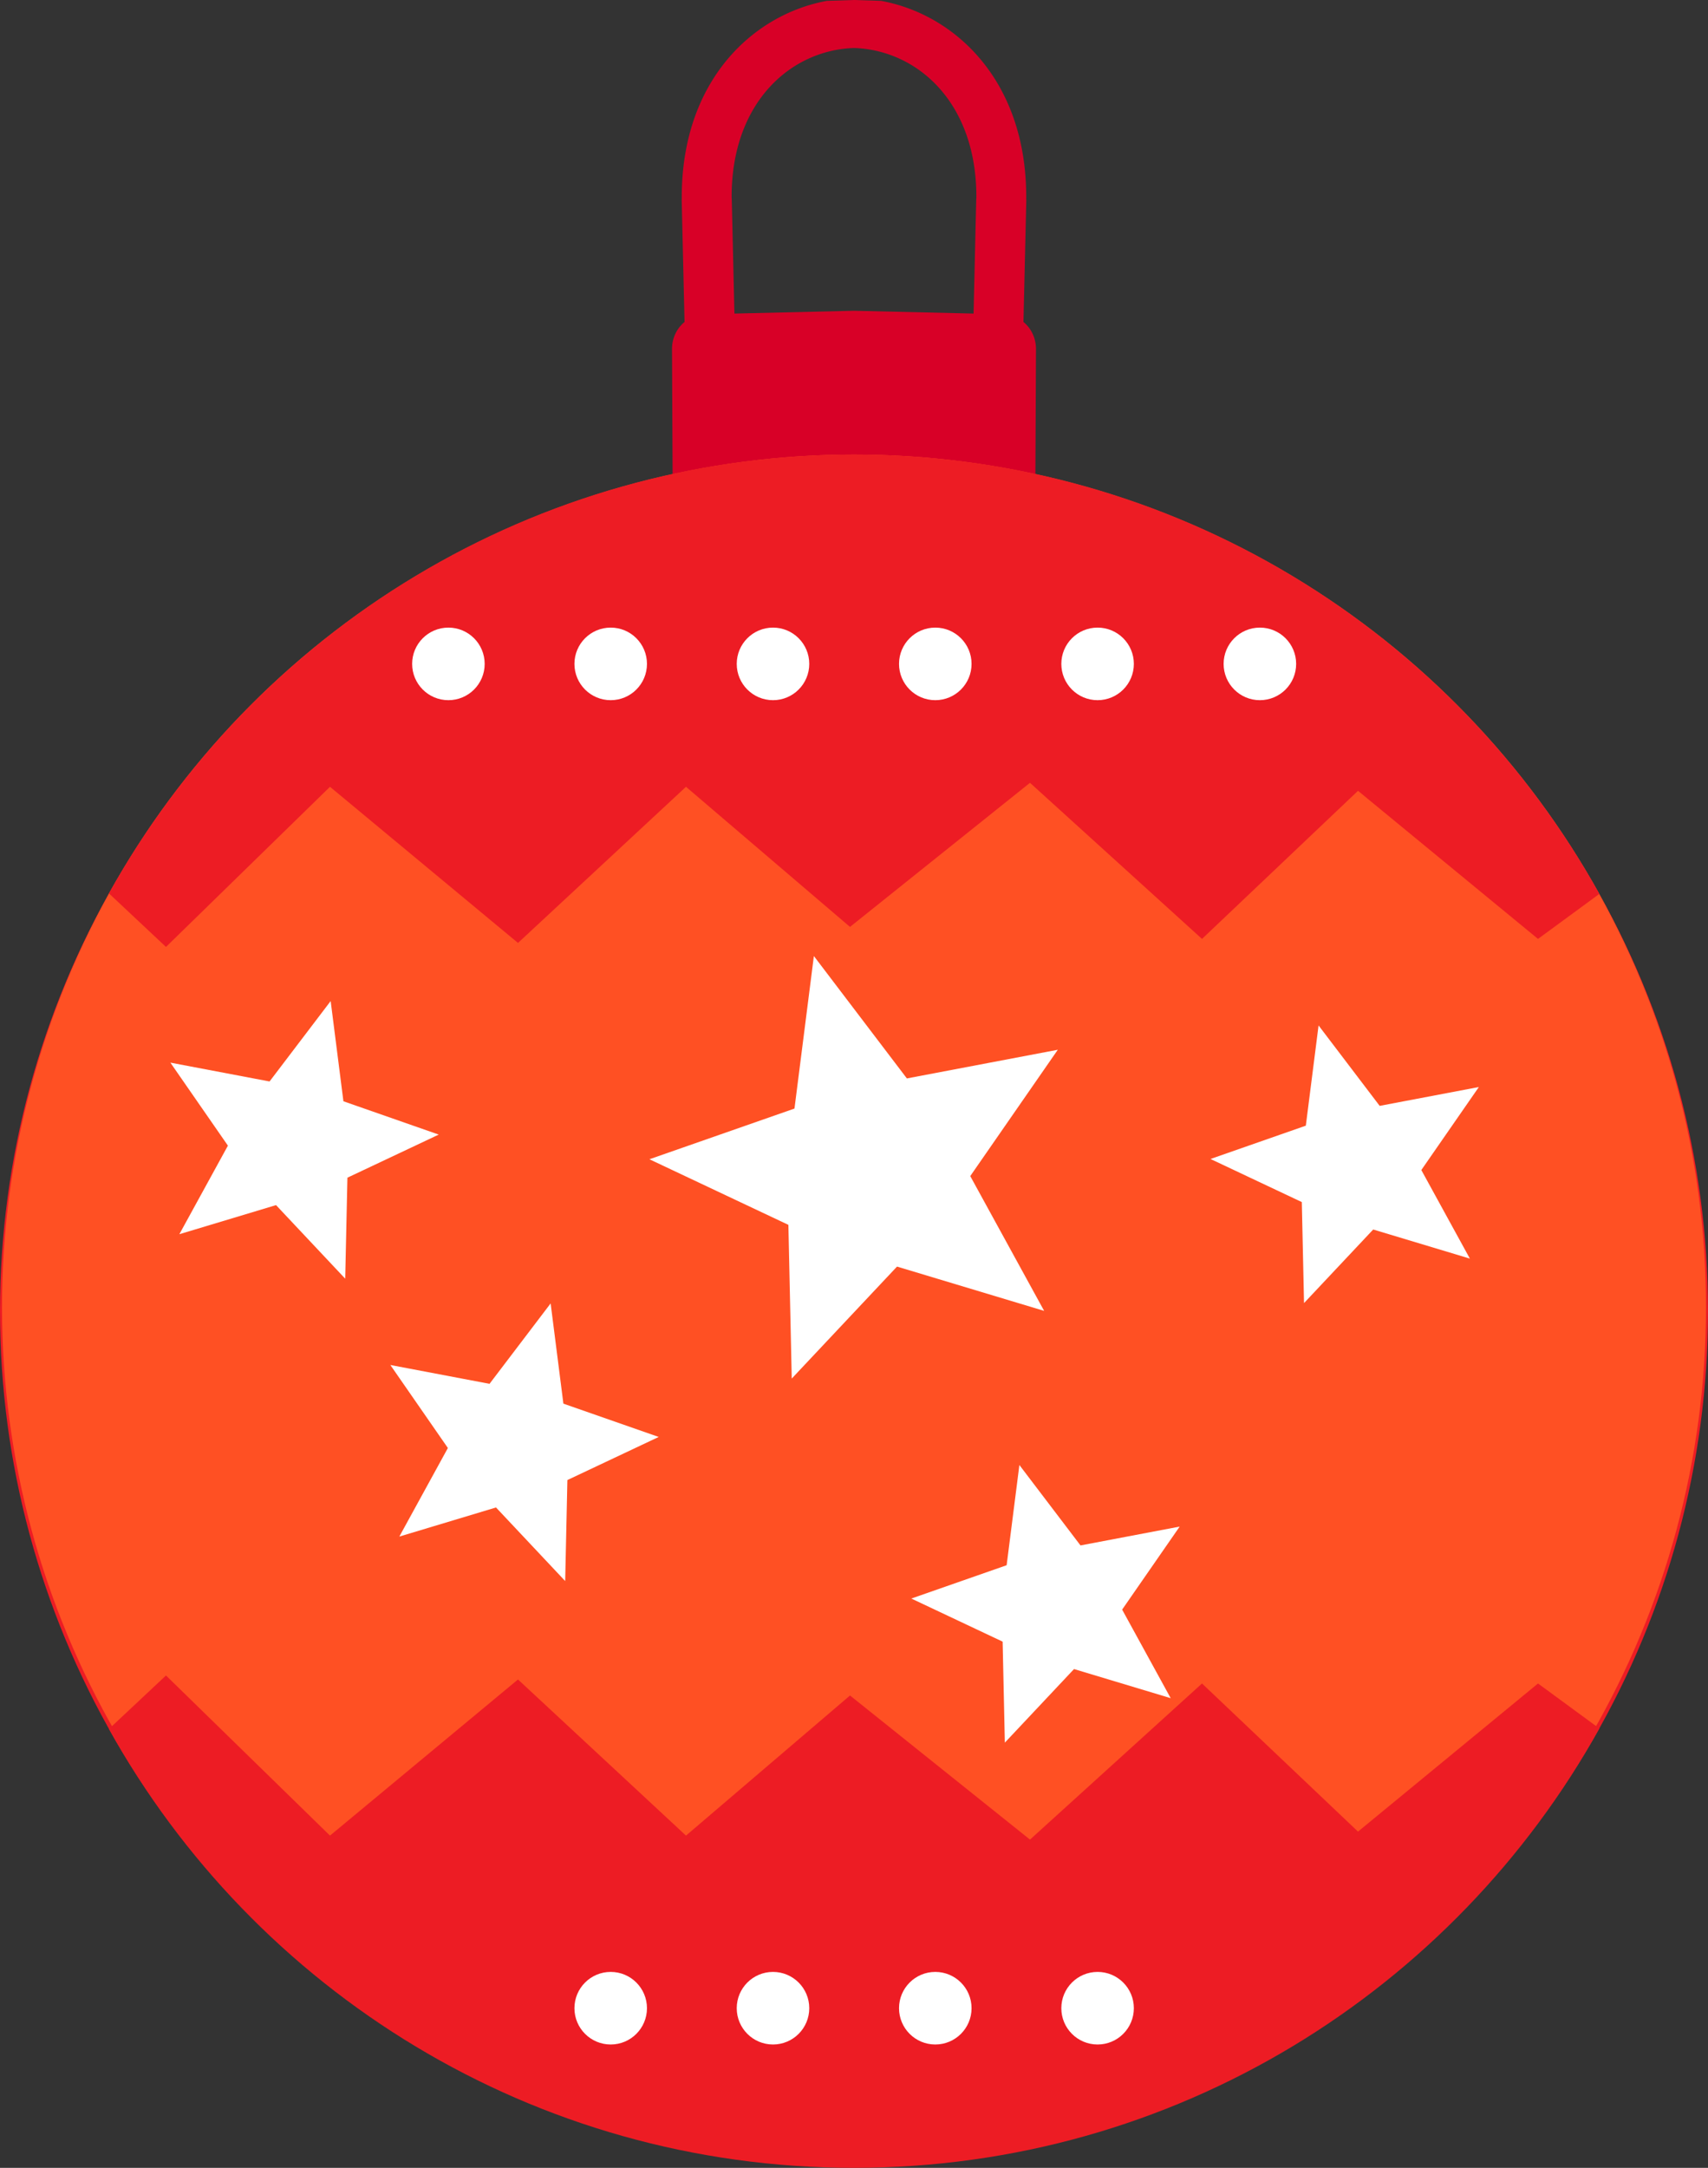 <svg xmlns="http://www.w3.org/2000/svg" shape-rendering="geometricPrecision"
    text-rendering="geometricPrecision" image-rendering="optimizeQuality" fill-rule="evenodd"
    clip-rule="evenodd" viewBox="0 0 404 512.397">
    <rect x="0" y="0" width="404" height="512.397" fill="#333333" stroke="none"/>
    <path fill="#D80027"
        d="M158.955 82.526c-.011-2.574 1.107-4.901 2.962-6.425l-.674-28.91.024-.001v-.069c-.205-22.043 10.434-36.826 24.063-43.523A39.61 39.61 0 01195.579.204L202 0l6.42.204a39.617 39.617 0 0110.25 3.394c13.629 6.697 24.268 21.48 24.062 43.523v.069l.025.001-.674 28.91c1.855 1.524 2.972 3.851 2.962 6.425l-.229 49.036H159.183l-.228-49.036zM202 11.349c-3.905.108-7.829 1.071-11.473 2.861-9.884 4.857-17.605 15.923-17.467 32.705h.024l.632 27.201L202 73.457l28.284.659.632-27.201h.024c.137-16.782-7.583-27.848-17.467-32.705-3.644-1.79-7.569-2.753-11.473-2.861z" />
    <circle fill="#ED1C24" cx="202" cy="309.919" r="202" />
    <circle fill="#FF5023" cx="202" cy="308.973" r="201.531" />
    <path fill="#ED1C24"
        d="M202 107.442c75.858 0 141.912 41.919 176.3 103.845l-14.508 10.638-42.576-35.008-36.901 35.008-40.686-36.899-42.575 34.062-38.793-33.118-39.738 36.902-44.469-36.902-38.793 37.848-13.494-12.65C60.174 149.307 126.192 107.442 202 107.442zM202 512.397c75.858 0 141.912-41.92 176.3-103.845l-14.508-10.638-42.576 35.008-36.901-35.008-40.686 36.899-42.575-34.062-38.793 33.118-39.738-36.902-44.469 36.902-38.793-37.848-13.494 12.65C60.174 470.532 126.192 512.397 202 512.397z" />
    <path fill="#fff"
        d="M192.509 225.975l21.998 28.925 35.7-6.777-20.708 29.86 17.476 31.86-34.799-10.47-24.901 26.466-.795-36.329-32.867-15.504 34.308-11.983zM241.12 346.274l14.454 19.007 23.458-4.453-13.607 19.621 11.483 20.934-22.866-6.88-16.362 17.391-.522-23.871-21.597-10.188 22.543-7.874zM311.887 242.379l14.454 19.007 23.459-4.453-13.608 19.62 11.484 20.935-22.866-6.88-16.363 17.391-.522-23.871-21.597-10.188 22.544-7.874zM130.243 308.079l-14.454 19.006-23.458-4.453 13.607 19.621-11.484 20.934 22.866-6.879 16.363 17.39.522-23.871 21.597-10.188-22.544-7.873zM78.213 236.613l-14.454 19.006-23.458-4.452 13.607 19.62-11.484 20.935 22.866-6.88 16.363 17.391.522-23.872 21.597-10.187-22.544-7.874z" />
    <circle fill="#fff" cx="106.063" cy="156.92" r="8.578" />
    <circle fill="#fff" cx="144.452" cy="156.92" r="8.578" />
    <circle fill="#fff" cx="182.84" cy="156.92" r="8.578" />
    <circle fill="#fff" cx="221.228" cy="156.92" r="8.578" />
    <circle fill="#fff" cx="259.617" cy="156.92" r="8.578" />
    <circle fill="#fff" cx="298.005" cy="156.92" r="8.578" />
    <circle fill="#fff" cx="144.452" cy="474.664" r="8.578" />
    <circle fill="#fff" cx="182.84" cy="474.664" r="8.578" />
    <circle fill="#fff" cx="221.228" cy="474.664" r="8.578" />
    <circle fill="#fff" cx="259.617" cy="474.664" r="8.578" />
</svg>